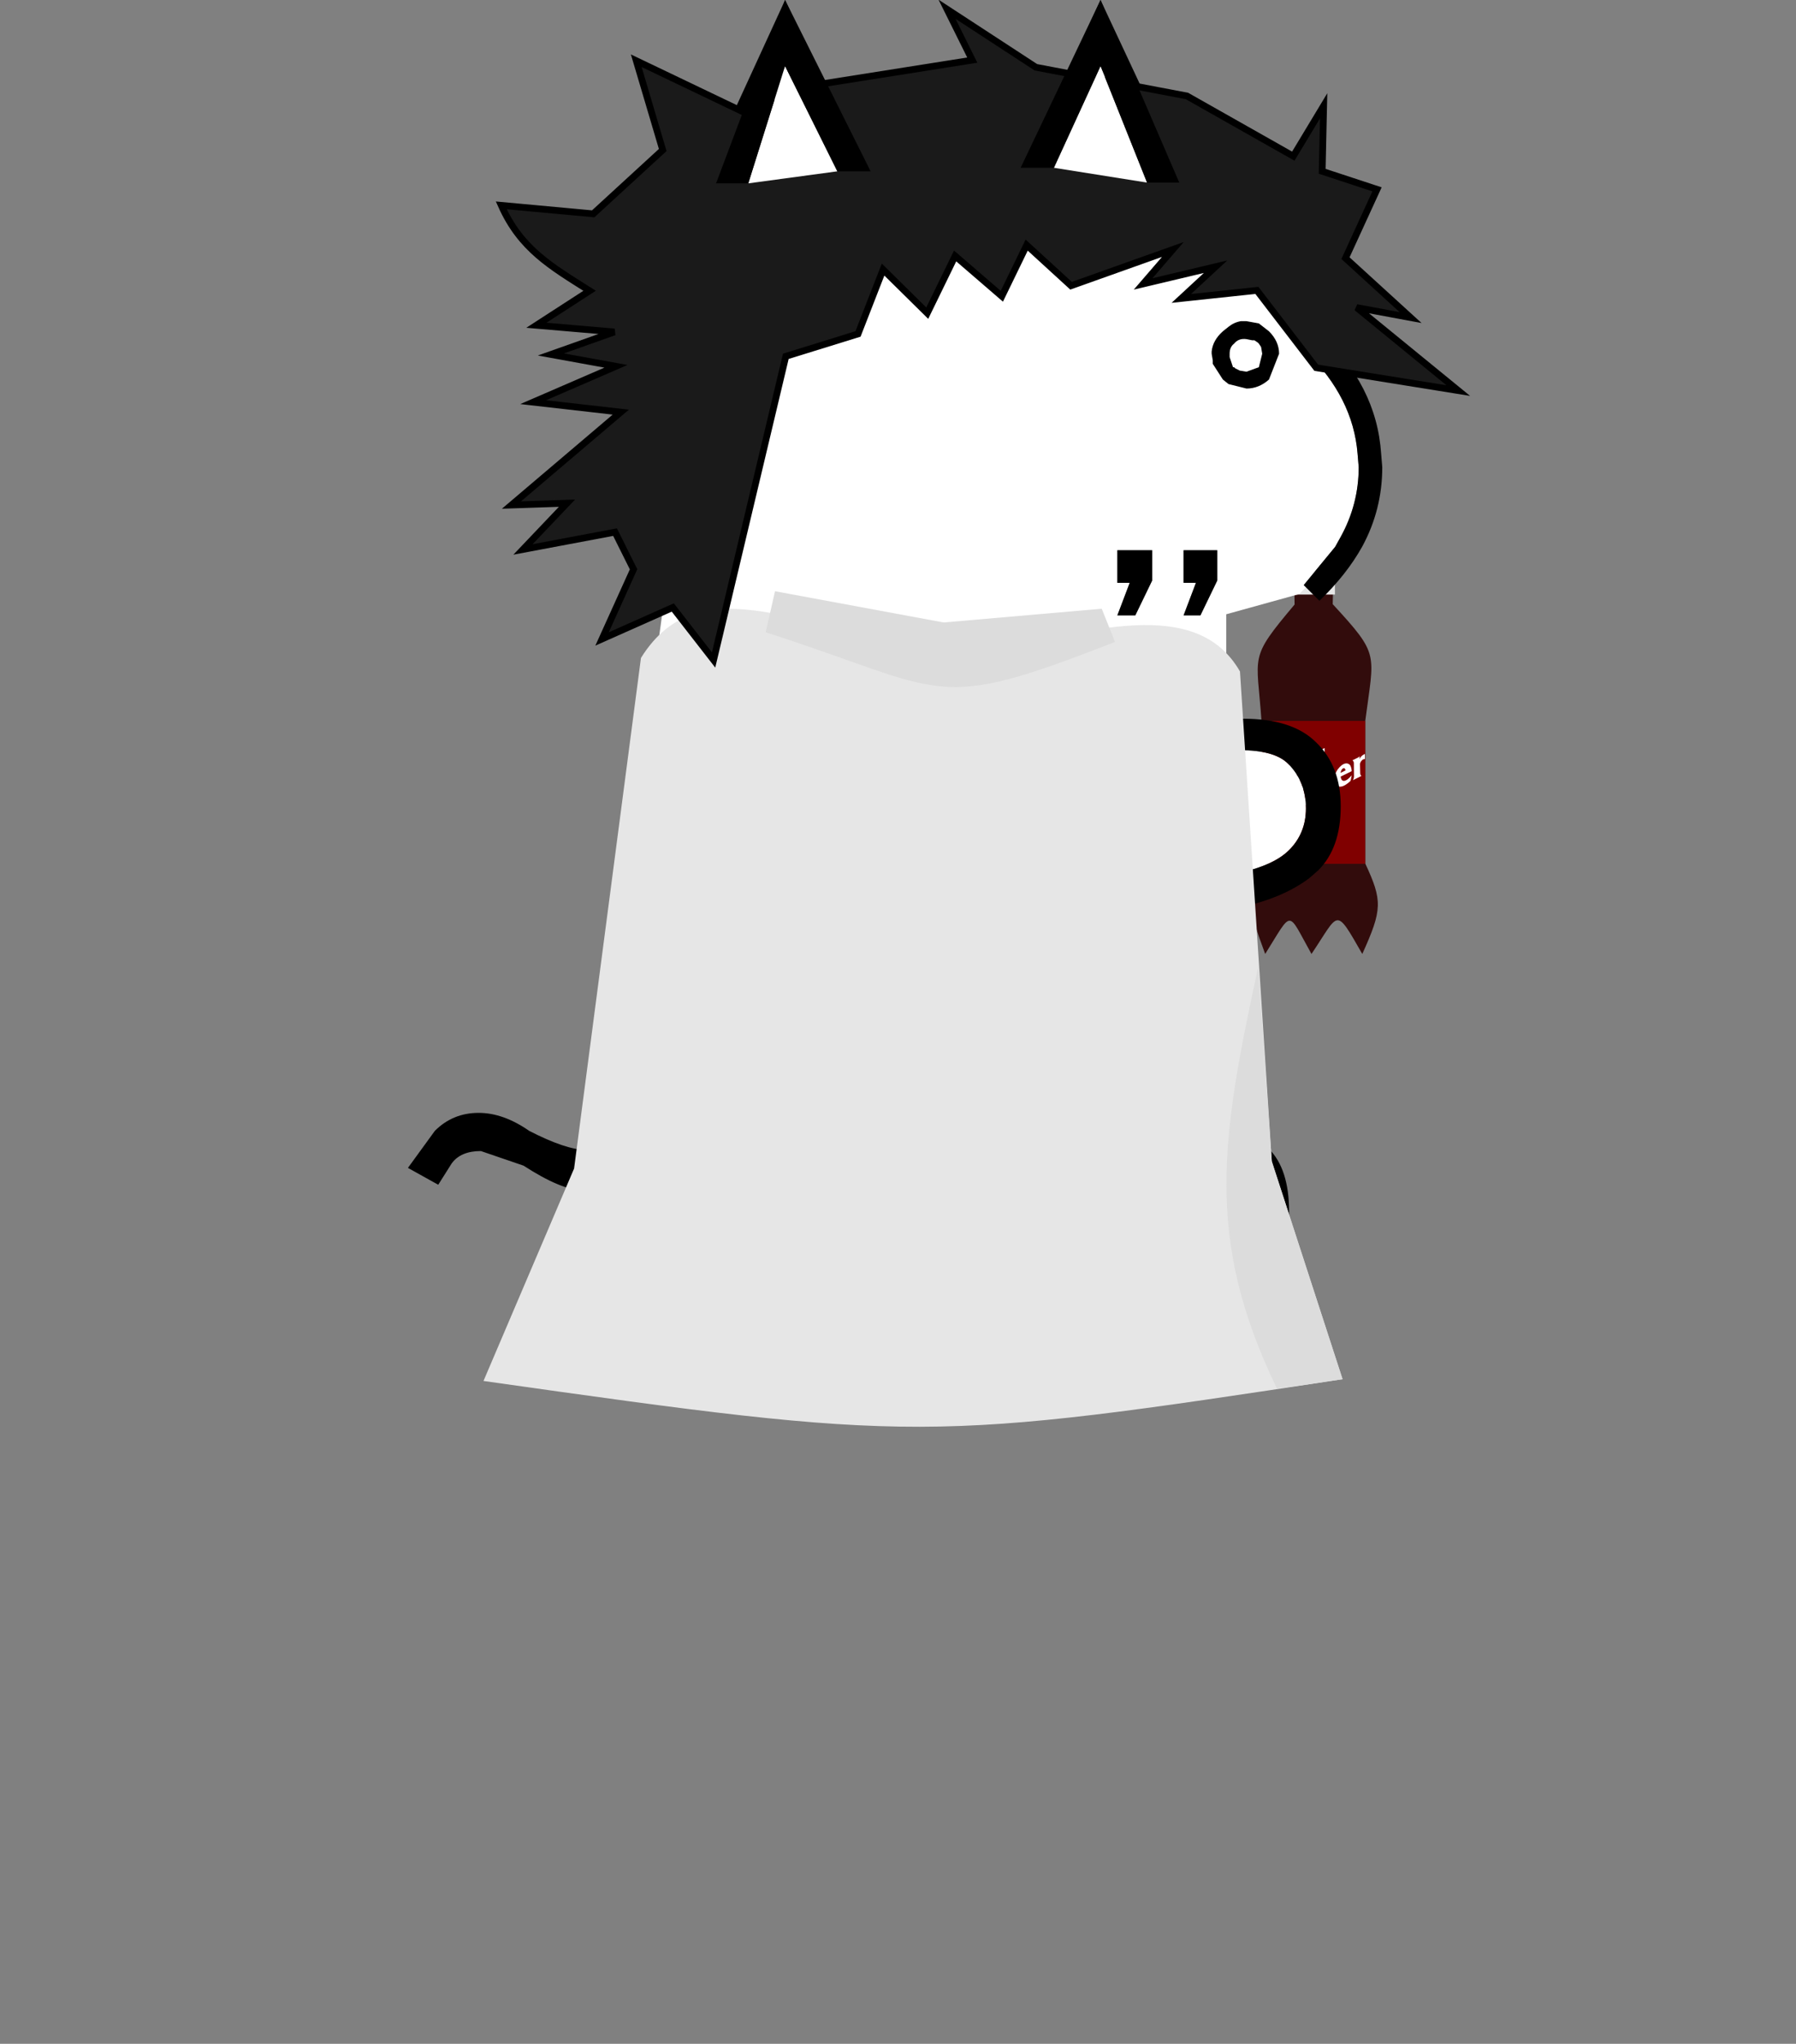 <?xml version="1.0" encoding="UTF-8" standalone="no"?>
<svg
   height="182"
   width="160"
   version="1.1"
   id="svg11949"
   sodipodi:docname="back-sitting.svg"
   inkscape:version="1.2.2 (b0a8486541, 2022-12-01)"
   xmlns:inkscape="http://www.inkscape.org/namespaces/inkscape"
   xmlns:sodipodi="http://sodipodi.sourceforge.net/DTD/sodipodi-0.dtd"
   xmlns:xlink="http://www.w3.org/1999/xlink"
   xmlns="http://www.w3.org/2000/svg"
   xmlns:svg="http://www.w3.org/2000/svg">
  <rect width="100%" height="100%" fill="#808080" stroke="none"/>
  <sodipodi:namedview
     id="namedview11951"
     pagecolor="#ffffff"
     bordercolor="#000000"
     borderopacity="0.25"
     inkscape:showpageshadow="2"
     inkscape:pageopacity="0.0"
     inkscape:pagecheckerboard="true"
     inkscape:deskcolor="#d1d1d1"
     showgrid="false"
     inkscape:zoom="5.6568543"
     inkscape:cx="87.769629"
     inkscape:cy="79.549513"
     inkscape:window-width="1920"
     inkscape:window-height="1051"
     inkscape:window-x="0"
     inkscape:window-y="0"
     inkscape:window-maximized="1"
     inkscape:current-layer="svg11949" />
  <defs
     id="defs11941">
    <path
       d="M1.35 0h.2l.55.1.45.35q.45.45.45 1L2.55 2.6q-.45.4-1 .4l-.8-.2-.25-.2-.45-.7v-.15L0 1.45v-.1q.05-.5.5-.9l.25-.2Q1 .05 1.3 0h.05m.45.85L1.55.8Q1.2.75 1 1q-.2.15-.2.45v.15l.15.45H1l.05.05.2.1.3.05.55-.2.15-.6-.05-.3L2.1 1 2.05.95 1.9.85h-.1"
       fill-rule="evenodd"
       id="a" />
    <use
       height="3"
       transform="translate(.8)"
       width="3"
       xlink:href="#a"
       id="c" />
    <g
       id="b">
      <path
         d="M.35-60h3.9l1.2.55 3.85-8.6 3.9 8.6 1.25-.55 3.15 3.05 1.1 1.1-1.1-1.1 1.15 1.1h-.05l-.35.4.1.1q2.1 2.05 2.3 4.55l.05.6q0 1.65-.8 3.1l-.25.45-1.4 1.7.1.1-.3.3-3.25.9v4.7l-3.25.7-3.15.9.65 1.6L12.5-37q1.7-.6 3-.6 1.55 0 2.15.6.8.8.8 2 0 1.1-.75 1.85-1.05 1.05-4.1 1.25l-1.25.05.35 1.5 1.5-.05-.05 2.75-1.5 1.25v5.75H8.1v1.55h6.6q.7 0 1.15.4.55.55.55 1.65 0 1.05-.55 1.6-.45.45-1.15.45H8.1v1.5h-17l-3.25-3.25v-1.7l.45-.4q.75-.6 1.35-1.55l-1.25-1-.7.95.4-10.95 1.75-12.8.4.35.75-.7-1-1.1q-1.5-1.9-1.5-4.15l.05-1q.35-2.3 2.45-4.25l-.75-.75.5-3.95.65.3 3.85-8.6 3.85 8.6L.35-60m10.5 16.4.75-1.55v-1.35h-1.55v1.45h.55l-.55 1.45h.8m3.65-2.9H13v1.45h.55L13-43.6h.75l.75-1.55v-1.35"
         fill="#fff"
         fill-rule="evenodd"
         transform="translate(21.55 71)"
         id="path11934" />
      <path
         d="m.35-60-1.25.55-3.85-8.6-3.85 8.6-.65-.3-.55-.25 5.05-11 5.1 11m-10.1 4.2.75.75q-2.1 1.95-2.45 4.25l-.05 1q0 2.25 1.5 4.15l1 1.1-.75.7-.4-.35-.6-.7q-1.8-2.2-1.8-4.9l.05-1q.35-2.8 2.75-5m-2.55 35.35.7-.95 1.25 1q-.6.95-1.35 1.55l-.45.4q-.55.35-1.25.45h-.35q-.95 0-2.65-1.1l-1.9-.65q-.9 0-1.3.55l-.6.95-1.35-.75 1.2-1.65q.8-.8 1.95-.8 1.1 0 2.25.8 1.65.85 2.55.85.65 0 1.3-.65M8.1-13.5V-15h6.6q.7 0 1.15-.45.55-.55.55-1.6 0-1.1-.55-1.65-.45-.4-1.15-.4H8.1v-1.55h6.65q1.25 0 2.05.8.9.9.9 2.8 0 1.85-.9 2.75-.8.8-2.05.8H8.1m6.1-16.9-1.5.05-.35-1.5 1.25-.05q3.05-.2 4.1-1.25.75-.75.75-1.85 0-1.2-.8-2-.6-.6-2.15-.6-1.3 0-3 .6l-3.35 1.25-.65-1.6 3.15-.9 3.25-.7.75-.05q2.2 0 3.25 1.05Q20-36.9 20-35.1q0 1.85-1 2.85l-.4.35q-1.6 1.2-4.4 1.5m4.25-14.45-.1-.1 1.4-1.7.25-.45q.8-1.45.8-3.1l-.05-.6q-.2-2.5-2.3-4.55l-.1-.1.35-.4h.05l.3-.35q2.55 2.35 2.75 5.4l.05.6q0 1.9-.9 3.55-.7 1.25-1.9 2.4l-.6-.6m-4-15.15-1.25.55-3.9-8.6-3.85 8.6-1.2-.55L9.3-71l5.15 11m.05 13.5v1.35l-.75 1.55H13l.55-1.45H13v-1.45h1.5m-3.65 2.9h-.8l.55-1.45h-.55v-1.45h1.55v1.35l-.75 1.55"
         fill-rule="evenodd"
         transform="translate(21.55 71)"
         id="path11936" />
      <path
         d="M4.25-60H.35m12.3 39.35v-5.75m6.05-29.45-1.1-1.1"
         fill="none"
         stroke="#000"
         stroke-linecap="round"
         stroke-linejoin="round"
         transform="translate(21.55 71)"
         id="path11938" />
    </g>
  </defs>
  <g
     id="g12958"
     transform="matrix(0.006,0,0,0.007,117.507,67.835)">
    <path
       style="fill:#300a0a;fill-opacity:0.978;stroke:none;stroke-width:0.8"
       d="m 84.994,77.488 0.059,-10.573 c -0.38,-5.044 -1.084,-4.589 2.699,-8.682 l -0.034,-2.238 3.203,-0.028 -0.057,2.238 c 3.881,3.836 3.377,3.594 2.653,8.709 l 8.37e-4,10.572 c 1.417,2.773 1.404,3.418 -0.24,6.73 -2.248,-3.571 -1.853,-3.103 -4.147,0 -2.01,-3.271 -1.491,-3.322 -3.779,-1.9e-4 -1.449,-3.564 -1.458,-3.961 -0.36,-6.729 z"
       id="path16443"
       sodipodi:nodetypes="cccccccccccc"
       transform="matrix(181.902,0,0,171.082,-16325.018,-11962.895)" />
    <path
       style="fill:#800000;stroke-width:0.8"
       d="m 85.069,66.886 h 8.449 v 10.625 h -8.542 z"
       id="path4984"
       transform="matrix(181.902,0,0,171.082,-16325.018,-11962.895)" />
    <path
       style="fill:#e6e6e6;stroke-width:0.8"
       d="m 87.596,57.49 v -1.665 h 3.45 v 1.666 z"
       id="path4986"
       sodipodi:nodetypes="ccccc"
       transform="matrix(181.902,0,0,171.082,-16325.018,-11962.895)" />
    <path
       d="m -112.558,-98.733 c 88.491,249.831 -180.622,335.454 -180.622,335.454 0.817,-0.203 -162.27,68.702 -162.27,68.702 0,0 23.404,-25.315 21.547,-82.442 -1.857,-57.195 -10.179,-261.744 -10.179,-261.744 0,0 -0.371,-21.118 -23.85,-28.902 l 191.024,-80.953 c 122.817,-51.983 164.35,49.885 164.35,49.885 z"
       fill="#ffffff"
       id="path10549"
       style="stroke-width:70.916" />
    <path
       d="m -337.239,-53.248 6.761,237.173 c 0,0 165.539,-21.592 109.963,-232.232 0,0 -22.513,-69.649 -116.724,-4.941 z"
       fill="#7b002b"
       id="path10551"
       style="fill:#800000;stroke-width:70.916" />
    <path
       d="m -94.726,-94.469 66.201,-28.022 c 0,0 22.81,-6.159 37.595,-23.013 0,0 5.572,23.623 3.046,36.483 0,0 6.167,-43.929 70.51,-65.317 l 0.594,64.776 c 0,0 -13.745,1.083 -25.485,6.092 -11.739,4.941 -45.768,32.422 -45.1,61.662 0.669,29.241 1.857,108.028 1.857,108.028 0,0 3.864,27.887 20.135,29.308 L -88.113,147.51 c 0,0 16.42,-18.749 16.346,-49.411 l -0.743,-161.703 c 0,0 -2.378,-27.481 -22.216,-30.865 z"
       fill="#ffffff"
       id="path10555"
       style="stroke-width:70.916" />
    <path
       d="m 494.914,-17.848 66.201,-28.022 c 0,0 26.079,-7.513 40.79,-24.367 0,0 2.378,24.976 -0.149,37.904 0,0 15.677,-45.621 80.02,-67.01 l 0.594,64.844 c 0,0 -16.866,0 -28.605,4.941 -11.739,5.009 -45.768,32.422 -45.1,61.73 0.669,29.308 3.121,118.113 3.121,118.113 0,0 3.864,27.955 20.135,29.376 l -129.132,54.691 c 0,0 16.346,-18.749 16.272,-49.411 -0.074,-30.73 -2.006,-171.856 -2.006,-171.856 0,0 -2.6,-24.976 -22.141,-30.933 z"
       fill="#ffffff"
       id="path10559"
       style="stroke-width:70.916" />
    <path
       d="m -856.517,254.387 252.989,-107.148 c 0,0 108.849,-46.094 129.058,31.677 20.209,77.772 40.27,193.448 -183.148,264.383 0,0 105.431,-103.763 67.241,-178.692 0,0 -20.581,-50.426 -105.505,6.904 l 10.551,386.964 c 0,0 10.328,73.711 47.7,57.804 l -204.918,86.774 c 0,0 35.441,-37.431 33.36,-89.752 -2.155,-52.322 -9.287,-412.414 -9.287,-412.414 0,0 -2.08,-34.52 -38.041,-46.501 z"
       fill="#ffffff"
       id="path10565"
       style="stroke-width:70.916" />
    <path
       d="m -408.863,421.911 c 15.826,31.136 15.9,64.167 15.9,64.167 l -164.424,69.582 c 9.808,57.398 43.391,62.069 81.804,45.824 38.487,-16.245 83.141,-63.558 83.141,-63.558 l -17.015,71.071 c -171.334,139.908 -224.013,39.258 -224.013,39.258 -56.022,-109.855 52.01,-223.704 117.17,-251.252 49.038,-20.78 91.537,-6.227 107.437,24.909 z"
       fill="#ffffff"
       id="path10569"
       style="stroke-width:70.916" />
    <path
       d="m -558.502,507.738 73.631,-31.203 c 0,0 -5.647,-38.987 -35.515,-26.33 -29.868,12.657 -38.116,57.534 -38.116,57.534 z"
       fill="#7b002b"
       id="path10571"
       style="fill:#800000;stroke-width:70.916" />
    <path
       d="m 469.206,55.321 c 15.9,31.068 15.9,64.167 15.9,64.167 l -164.35,69.582 c 9.808,57.398 43.317,62.069 81.804,45.824 38.487,-16.245 83.067,-63.558 83.067,-63.558 l -16.94,71.071 C 297.352,382.315 244.674,281.665 244.674,281.665 188.652,171.81 296.683,57.961 361.844,30.413 410.807,9.633 453.381,24.186 469.206,55.321 Z"
       fill="#ffffff"
       id="path10575"
       style="stroke-width:70.916" />
    <path
       d="m 319.567,141.148 73.631,-31.203 c 0,0 -5.647,-38.987 -35.515,-26.33 -29.868,12.657 -38.116,57.534 -38.116,57.534 z"
       fill="#7b002b"
       id="path10577"
       style="fill:#800000;stroke-width:70.916" />
    <path
       d="m -257.59,556.201 c 0.669,29.308 4.384,95.1 4.384,95.1 0,0 3.864,27.887 20.135,29.308 l -128.018,54.217 c 0,0 16.42,-18.749 16.272,-49.479 -0.149,-30.73 -6.464,-297.617 -6.464,-297.617 0,0 0.966,-26.465 -20.952,-31.339 l 67.092,-28.428 c 0,0 22.81,-6.092 37.595,-23.013 0,0 5.572,23.69 3.046,36.551 0,0 12.111,-44.876 74.448,-70.056 0,0 69.098,-25.044 98.892,33.302 29.794,58.346 6.538,195.952 -111.969,246.108 0,0.068 -33.138,14.079 -54.461,5.347 z"
       fill="#ffffff"
       id="path10581"
       style="stroke-width:70.916" />
    <path
       d="m -222.372,508.212 c 55.502,-23.555 42.425,-110.194 35.069,-142.548 -7.43,-32.354 -36.184,-22.54 -36.184,-22.54 -36.332,15.433 -36.035,56.654 -36.778,62.881 a 6115.581,5571.275 0 0 0 1.412,107.012 c 24.073,3.994 36.481,-4.806 36.481,-4.806 z"
       fill="#7b002b"
       id="path10583"
       style="fill:#800000;stroke-width:70.916" />
    <path
       d="m 98.155,149.406 c -62.411,25.247 -74.448,70.123 -74.448,70.123 2.526,-12.86 -3.046,-36.551 -3.046,-36.551 -14.786,16.854 -37.595,23.013 -37.595,23.013 l -67.092,28.428 c 21.918,4.873 20.952,31.339 20.952,31.339 0,0 6.39,266.82 6.464,297.55 0.074,30.73 -16.272,49.479 -16.272,49.479 L 55.21,558.503 C 38.939,557.081 35.075,529.195 35.075,529.195 c 0,0 -3.715,-65.859 -4.384,-95.1 21.324,8.732 54.387,-5.28 54.387,-5.28 C 203.586,378.66 226.842,241.053 197.048,182.707 167.254,124.429 98.155,149.406 98.155,149.406 Z"
       fill="#ffffff"
       id="path10587"
       style="stroke-width:70.916" />
    <path
       d="M 65.835,386.105 C 121.337,362.618 108.26,275.912 100.904,243.625 93.475,211.271 64.721,221.086 64.721,221.086 28.388,236.518 28.685,277.739 27.942,283.966 a 6115.581,5571.275 0 0 0 1.412,107.012 c 24.073,3.926 36.481,-4.873 36.481,-4.873 z"
       fill="#7b002b"
       id="path10591"
       style="fill:#800000;stroke-width:70.916" />
  </g>
  <g
     transform="matrix(2 0 0 2 79.441 142)"
     id="g11947">
    <use
       height="57.5"
       transform="translate(-21.55 -71)"
       width="43.4"
       xlink:href="#b"
       id="use11943" />
    <use
       height="3"
       transform="matrix(1.001 0 0 1 13.45 -56.7)"
       width="4.65"
       xlink:href="#c"
       id="use11945" />
  </g>
  <g
     id="g10088"
     style="display:inline"
     transform="translate(4.91e-4,-3.199)">
    <path
       style="fill:#e6e6e6;fill-opacity:1;stroke-width:0.8"
       d="m 57.101,61.789 c 5.274,-8.465 14.676,-2.493 28.598,0.134 11.654,-2.844 20.916,-5.603 24.767,1.068 l 2.833,43.623 6.304,19.403 c -36.941,5.618 -37.939,5.62 -76.531,0.156 l 8.072,-18.919 z"
       id="path12506"
       sodipodi:nodetypes="cccccccc"
       transform="translate(-4.42e-4,-4.22e-4)" />
    <path
       style="fill:#dcdcdc;fill-opacity:1;stroke-width:0"
       d="m 112.091,89.294 c -3.316,15.264 -4.785,24.233 1.666,37.548 2.693,-0.31 3.925,-0.566 5.848,-0.828 l -6.307,-19.399 z"
       id="path5344"
       sodipodi:nodetypes="ccccc" />
    <path
       style="fill:#dcdcdc;stroke-width:0.8"
       d="M 68.213,56.302 69.043,52.647 84.071,55.43 98.15,54.205 99.333,57.159 C 82.934,63.582 84.604,61.572 68.213,56.302 Z"
       id="path11776"
       sodipodi:nodetypes="cccccc"
       transform="translate(-4.42e-4,3.2)" />
  </g>
  <g
     id="g6367"
     transform="translate(-4.453e-4,8.0791815e-4)">
    <path
       style="display:inline;fill:#1a1a1a;fill-opacity:1;stroke:#000000;stroke-width:0.6;stroke-dasharray:none"
       d="m 55.304,36.7 -9.742,8.273 4.949,-0.165 -3.922,4.12 8.203,-1.543 1.65,3.31 -2.807,6.203 6.302,-2.802 3.635,4.675 6.434,-27.042 6.432,-1.993 2.233,-5.732 3.935,3.883 2.483,-5.096 4.162,3.59 2.212,-4.555 3.955,3.619 9.067,-3.229 -2.648,3.068 6.454,-1.533 -3.052,2.823 6.733,-0.714 5.287,6.886 12.653,2.035 -9.051,-7.393 4.803,0.891 -5.8,-5.291 2.811,-6.127 -4.885,-1.607 0.129,-5.832 -2.703,4.482 L 105.741,8.546 92.282,5.989 84.368,0.823 86.617,5.352 73.14,7.482 66.645,10.173 56.683,5.407 l 2.356,7.951 -6.193,5.683 -8.191,-0.755 c 1.736,3.891 4.42,5.425 7.872,7.607 l -4.744,3.071 6.947,0.595 -5.654,2.004 5.798,1.056 -7.376,3.193 z"
       id="path5178"
       sodipodi:nodetypes="cccccccccccccccccccccccccccccccccccccccccccccccc"
       transform="translate(4.9427838e-4,-3.1650374e-4)" />
    <path
       style="display:inline;fill:#ffffff;stroke:none;stroke-width:0"
       d="M 66.662,16.328 69.944,5.881 74.598,15.255 Z"
       id="path10050"
       sodipodi:nodetypes="cccc" />
    <path
       style="display:inline;fill:#000000;stroke:none;stroke-width:0"
       d="M 66.662,16.328 63.793,16.328 69.94,1.1904377e-6 77.56,15.255 l -2.961,1.8e-5 -4.662,-9.371 z"
       id="path10182"
       sodipodi:nodetypes="ccccccc" />
    <path
       style="display:inline;fill:#ffffff;stroke:none;stroke-width:0"
       d="M 102.189,16.259 98.041,5.88 93.888,14.94 Z"
       id="path10050-3"
       sodipodi:nodetypes="cccc" />
    <path
       style="display:inline;fill:#000000;stroke:none;stroke-width:0"
       d="m 102.189,16.259 2.869,-7.4e-5 L 98.044,1.1904379e-6 90.926,14.94 l 2.962,-4.93e-4 4.159,-9.056 z"
       id="path10182-6"
       sodipodi:nodetypes="ccccccc" />
  </g>
</svg>
